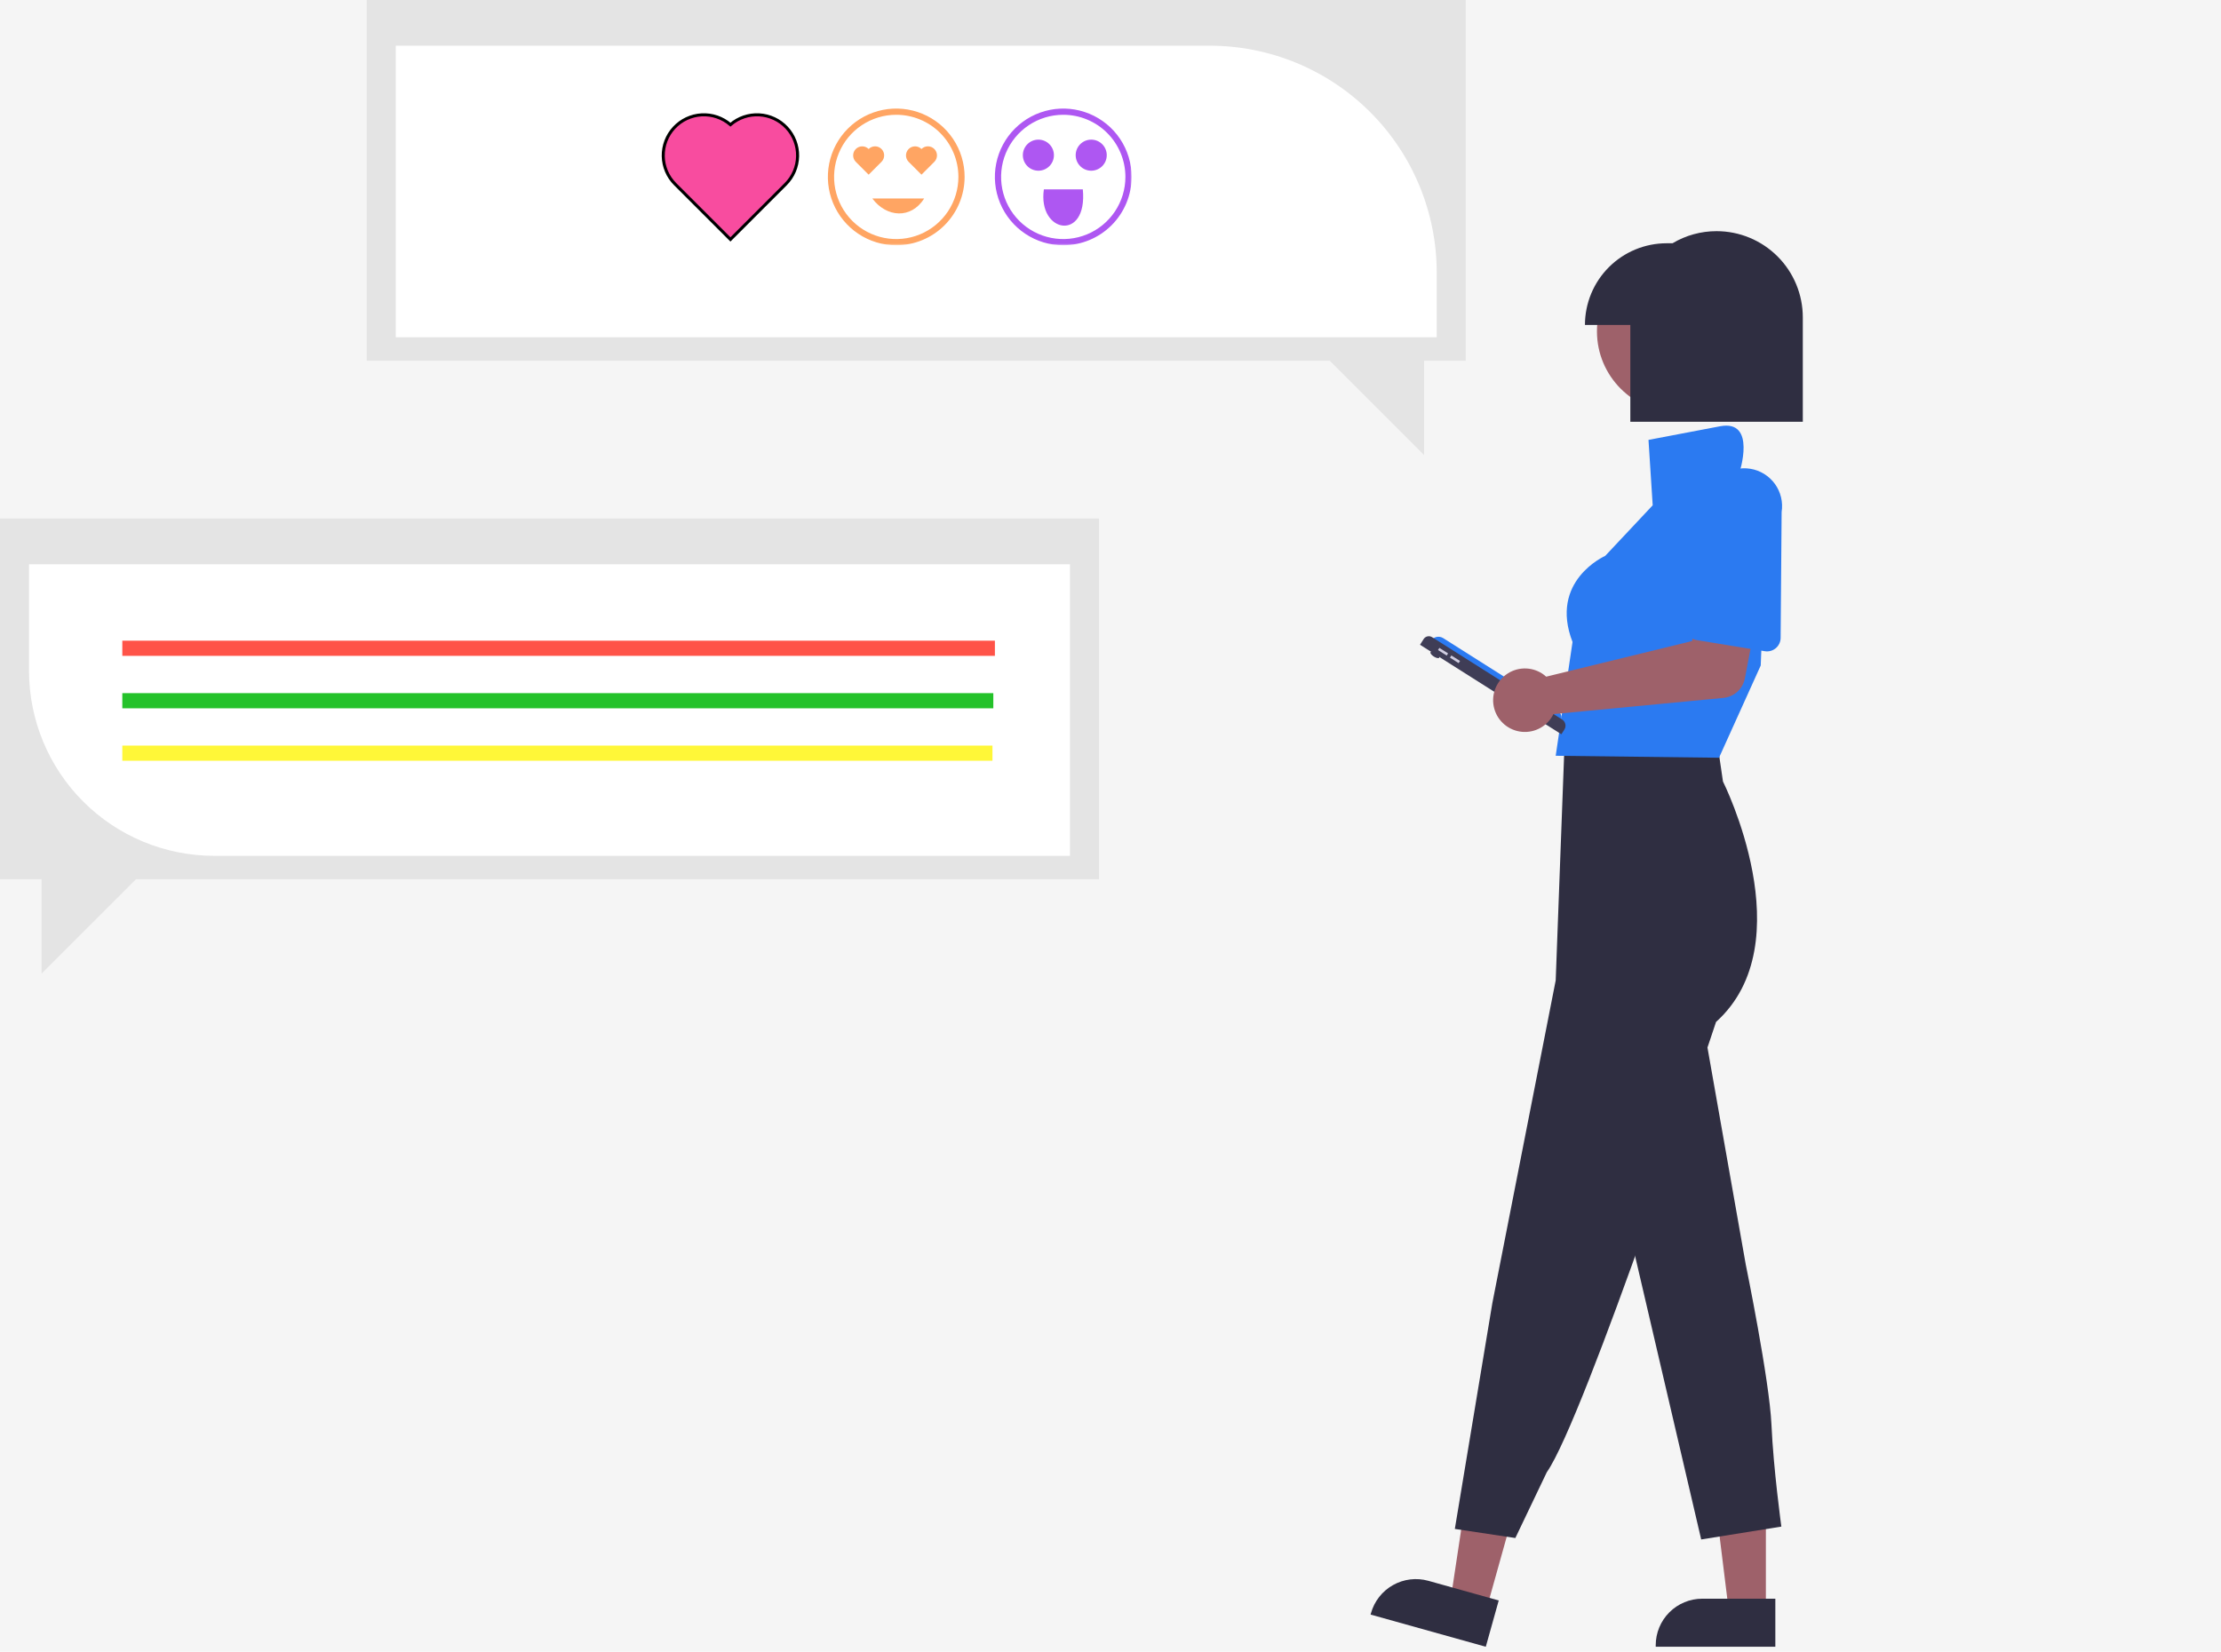 <svg width="734" height="546" viewBox="0 0 734 546" fill="none" xmlns="http://www.w3.org/2000/svg">
<rect width="734" height="546" fill="#F5F5F5"/>
<g id="girl">
<path id="Vector" d="M583.591 532.478H571.331L565.499 485.19H583.593L583.591 532.478Z" fill="#9E616A"/>
<path id="Vector_2" d="M586.717 544.362L547.187 544.361V543.861C547.187 539.78 548.808 535.867 551.694 532.981C554.579 530.096 558.492 528.475 562.573 528.475H562.574L586.718 528.476L586.717 544.362Z" fill="#2F2E41"/>
<path id="Vector_3" d="M491.214 532.075L479.406 528.776L486.513 481.663L503.94 486.532L491.214 532.075Z" fill="#9E616A"/>
<path id="front-foot" d="M491.027 544.362L452.955 533.724L453.089 533.242C454.188 529.312 456.802 525.979 460.358 523.977C463.913 521.974 468.118 521.466 472.049 522.564L472.05 522.564L495.303 529.062L491.027 544.362Z" fill="#2F2E41"/>
<path id="Vector_4" d="M567.282 243.782L569.408 258.337C569.408 258.337 596.229 311.652 567.118 337.819C567.118 337.819 523.616 469.007 511.187 486.669L500.795 508.414L480.795 505.414L493.198 430.738L514.131 324.081L517.238 240.838C517.238 240.838 563.03 237.568 567.282 243.782Z" fill="#2F2E41"/>
<path id="Vector_5" d="M562.212 334.529L576.931 417.963C576.931 417.963 584.781 456.232 585.435 470.95C586.09 485.669 588.706 504.64 588.706 504.64L562.212 508.892L536.046 396.675L562.212 334.529Z" fill="#2F2E41"/>
<path id="Vector_6" d="M583.795 171.414L581.89 219.98L571.829 242.235L568.1 250.487L514.131 249.833L519.691 212.219C511.841 191.939 530.485 183.762 530.485 183.762L546.185 167.032L544.795 145.414L568.427 140.914C580.725 138.573 574.795 156.414 574.795 156.414C591.149 154.778 583.795 171.414 583.795 171.414Z" fill="#2B7AF1"/>
<path id="Vector_7" d="M475.645 217.414C475.834 217.116 475.343 216.467 474.549 215.964C473.755 215.462 472.959 215.295 472.77 215.593C472.581 215.891 473.072 216.54 473.866 217.042C474.66 217.545 475.456 217.711 475.645 217.414Z" fill="#3F3D56"/>
<path id="Vector_8" d="M472.858 211.874C473.067 211.543 473.339 211.257 473.659 211.032C473.979 210.807 474.34 210.647 474.721 210.561C475.103 210.476 475.498 210.466 475.883 210.533C476.268 210.6 476.636 210.742 476.967 210.951L514.702 234.847C515.032 235.056 515.318 235.328 515.543 235.648C515.768 235.968 515.928 236.328 516.014 236.71C516.1 237.092 516.109 237.486 516.043 237.872C515.976 238.257 515.834 238.625 515.624 238.955L472.858 211.874Z" fill="#2B7AF1"/>
<path id="Vector_9" d="M469.29 213.138L470.477 211.263C470.766 210.807 471.224 210.484 471.75 210.366C472.277 210.248 472.829 210.344 473.285 210.632L516.249 237.84C516.789 238.182 517.171 238.724 517.311 239.348C517.451 239.971 517.338 240.625 516.996 241.165L516.01 242.723L469.29 213.138Z" fill="#3F3D56"/>
<path id="Vector_10" d="M475.687 214.167L475.232 214.886L478.107 216.707L478.562 215.988L475.687 214.167Z" fill="#D0CDE1"/>
<path id="Vector_11" d="M479.64 216.671L479.185 217.389L482.06 219.21L482.515 218.491L479.64 216.671Z" fill="#D0CDE1"/>
<path id="Vector_12" d="M509.677 222.667C510.139 222.972 510.575 223.313 510.983 223.687L559.158 211.913L562.551 200.352L580.667 203.192L576.65 224.242C576.325 225.942 575.458 227.491 574.178 228.657C572.898 229.822 571.274 230.541 569.551 230.706L513.384 236.059C512.45 237.976 510.955 239.562 509.098 240.609C507.241 241.655 505.109 242.11 502.986 241.915C500.864 241.72 498.85 240.884 497.215 239.517C495.579 238.15 494.399 236.317 493.83 234.263C493.261 232.208 493.332 230.029 494.032 228.016C494.731 226.002 496.028 224.25 497.748 222.991C499.468 221.732 501.531 221.027 503.662 220.969C505.793 220.911 507.891 221.504 509.677 222.667Z" fill="#9E616A"/>
<path id="Vector_13" d="M557.699 209.523C557.36 208.972 557.145 208.354 557.067 207.712C556.989 207.07 557.05 206.419 557.247 205.803L564.114 165.287C564.646 162.021 566.451 159.099 569.133 157.162C571.816 155.225 575.157 154.431 578.424 154.954C581.692 155.476 584.618 157.274 586.562 159.951C588.506 162.629 589.309 165.968 588.795 169.237L588.465 210.893C588.456 211.54 588.307 212.177 588.029 212.761C587.752 213.345 587.351 213.862 586.855 214.277C586.36 214.692 585.78 214.996 585.157 215.167C584.533 215.338 583.88 215.373 583.242 215.269L560.81 211.611C560.172 211.508 559.563 211.267 559.026 210.907C558.489 210.546 558.037 210.074 557.699 209.523Z" fill="#2B7AF1"/>
<g id="head">
<path id="Vector_14" d="M554.587 136.354C569.4 136.354 581.408 124.346 581.408 109.533C581.408 94.72 569.4 82.712 554.587 82.712C539.774 82.712 527.766 94.72 527.766 109.533C527.766 124.346 539.774 136.354 554.587 136.354Z" fill="#9E616A"/>
<path id="Vector_15" d="M567.295 76.414C562.17 76.407 557.138 77.789 552.736 80.414H550.795C543.634 80.414 536.767 83.258 531.703 88.322C526.64 93.385 523.795 100.253 523.795 107.414H538.795V139.414H595.795V104.914C595.795 97.355 592.792 90.106 587.448 84.761C582.103 79.416 574.854 76.414 567.295 76.414Z" fill="#2F2E41"/>
</g>
</g>
<g id="undraw_online_chat_re_c4lx 1">
<g id="send_box">
<path id="Vector_16" d="M121.202 0H484.397V119.231H470.64V150.414L439.456 119.231H121.202V0Z" fill="#E4E4E4"/>
<g id="Vector_17" filter="url(#filter0_d_0_1)">
<path d="M474.808 107.495H130.79V11.111H399.89C419.753 11.133 438.795 19.033 452.841 33.078C466.886 47.123 474.786 66.166 474.808 86.028V107.495Z" fill="white"/>
</g>
</g>
<g id="recieve_box">
<path id="Vector_18" d="M363.195 171.414H0V290.644H13.757V321.828L44.941 290.644H363.195V171.414Z" fill="#E4E4E4"/>
<g id="Vector_19" filter="url(#filter1_d_0_1)">
<path d="M353.607 278.909H70.723C54.515 278.891 38.976 272.444 27.515 260.983C16.054 249.522 9.607 233.983 9.589 217.775V182.524H353.607V278.909Z" fill="white"/>
</g>
</g>
<path id="msg-3" d="M327.993 246.466H40.424V251.478H327.993V246.466Z" fill="#FFF738"/>
<path id="msg-2" d="M328.275 229.128H40.424V234.14H328.275V229.128Z" fill="#24C22A"/>
<path id="msg-1" d="M328.795 211.79H40.424V216.802H328.795V211.79Z" fill="#FF5348"/>
<g id="Mask group">
<mask id="mask0_0_1" style="mask-type:alpha" maskUnits="userSpaceOnUse" x="217" y="34" width="157" height="47">
<rect id="Rectangle 1" x="217" y="34" width="157" height="47" fill="#D9D9D9"/>
</mask>
<g mask="url(#mask0_0_1)">
<g id="emoji-groups">
<g id="laugh-2">
<path id="Vector_20" d="M351.384 81.081C346.915 81.081 342.547 79.755 338.831 77.272C335.115 74.79 332.218 71.26 330.508 67.132C328.798 63.002 328.35 58.459 329.222 54.076C330.094 49.693 332.246 45.666 335.406 42.506C338.567 39.346 342.593 37.194 346.976 36.322C351.359 35.45 355.903 35.898 360.032 37.608C364.161 39.318 367.69 42.214 370.173 45.93C372.656 49.646 373.981 54.015 373.981 58.484C373.974 64.475 371.591 70.219 367.355 74.455C363.119 78.691 357.375 81.074 351.384 81.081ZM351.384 37.942C347.322 37.942 343.35 39.147 339.972 41.404C336.594 43.661 333.961 46.87 332.406 50.623C330.851 54.377 330.444 58.507 331.237 62.492C332.03 66.477 333.986 70.137 336.859 73.01C339.732 75.883 343.392 77.839 347.377 78.632C351.362 79.424 355.492 79.017 359.246 77.463C362.999 75.908 366.207 73.275 368.465 69.897C370.722 66.519 371.927 62.547 371.927 58.484C371.927 55.787 371.395 53.115 370.363 50.623C369.331 48.131 367.817 45.866 365.91 43.959C364.002 42.051 361.738 40.538 359.246 39.506C356.753 38.473 354.082 37.942 351.384 37.942Z" fill="#AE57F2"/>
<path id="Vector_21" d="M360.628 56.43C363.465 56.43 365.764 54.131 365.764 51.294C365.764 48.458 363.465 46.159 360.628 46.159C357.792 46.159 355.493 48.458 355.493 51.294C355.493 54.131 357.792 56.43 360.628 56.43Z" fill="#AE57F2"/>
<path id="Vector_22" d="M343.168 56.43C346.004 56.43 348.303 54.131 348.303 51.294C348.303 48.458 346.004 46.159 343.168 46.159C340.331 46.159 338.032 48.458 338.032 51.294C338.032 54.131 340.331 56.43 343.168 56.43Z" fill="#AE57F2"/>
<path id="Vector_23" d="M344.982 62.593C342.887 77.09 359.517 80.031 357.852 62.592C357.951 62.58 345.653 62.602 344.982 62.593Z" fill="#AE57F2"/>
</g>
<g id="smile-2">
<path id="Vector_24" d="M304.531 49.254C303.968 48.693 303.205 48.378 302.41 48.379C301.614 48.379 300.852 48.695 300.29 49.257C299.728 49.82 299.411 50.582 299.411 51.377C299.41 52.172 299.725 52.935 300.286 53.498L304.531 57.743L308.775 53.499C309.055 53.22 309.276 52.889 309.428 52.525C309.579 52.161 309.658 51.77 309.658 51.375C309.658 50.981 309.581 50.59 309.43 50.225C309.279 49.861 309.058 49.53 308.779 49.251C308.5 48.972 308.169 48.75 307.804 48.599C307.44 48.449 307.049 48.371 306.654 48.371C306.26 48.372 305.869 48.45 305.505 48.601C305.14 48.753 304.809 48.975 304.531 49.254Z" fill="#FFA563"/>
<path id="Vector_25" d="M287.07 49.254C286.507 48.692 285.744 48.376 284.948 48.376C284.152 48.377 283.389 48.693 282.827 49.255C282.264 49.818 281.948 50.581 281.948 51.376C281.947 52.172 282.263 52.935 282.825 53.498L287.07 57.743L291.314 53.499C291.594 53.22 291.816 52.889 291.967 52.525C292.119 52.161 292.197 51.77 292.197 51.375C292.197 50.981 292.12 50.59 291.969 50.225C291.818 49.861 291.597 49.53 291.318 49.251C291.039 48.972 290.708 48.75 290.343 48.599C289.979 48.449 289.588 48.371 289.194 48.371C288.799 48.372 288.408 48.45 288.044 48.601C287.68 48.753 287.348 48.975 287.07 49.254Z" fill="#FFA563"/>
<path id="Vector_26" d="M296.192 81.081C291.723 81.081 287.354 79.755 283.638 77.272C279.922 74.79 277.026 71.26 275.315 67.132C273.605 63.002 273.158 58.459 274.03 54.076C274.901 49.693 277.054 45.666 280.214 42.506C283.374 39.346 287.4 37.194 291.783 36.322C296.167 35.45 300.71 35.898 304.839 37.608C308.968 39.318 312.497 42.214 314.98 45.93C317.463 49.646 318.788 54.015 318.788 58.484C318.781 64.475 316.398 70.219 312.162 74.455C307.926 78.691 302.183 81.074 296.192 81.081ZM296.192 37.942C292.129 37.942 288.157 39.147 284.779 41.404C281.401 43.661 278.768 46.87 277.213 50.623C275.658 54.377 275.252 58.507 276.044 62.492C276.837 66.477 278.793 70.137 281.666 73.01C284.539 75.883 288.199 77.839 292.184 78.632C296.169 79.424 300.299 79.017 304.053 77.463C307.806 75.908 311.015 73.275 313.272 69.897C315.529 66.519 316.734 62.547 316.734 58.484C316.734 55.787 316.203 53.115 315.17 50.623C314.138 48.131 312.625 45.866 310.717 43.959C308.81 42.051 306.545 40.538 304.053 39.506C301.561 38.473 298.889 37.942 296.192 37.942Z" fill="#FFA563"/>
<path id="Vector_27" d="M288.278 65.602C292.975 71.915 301.095 72.483 305.436 65.602H288.278Z" fill="#FFA563"/>
</g>
<g id="heart-2">
<path d="M241.393 79.142L223.125 60.874C220.666 58.416 219.257 55.1 219.192 51.624C219.128 48.148 220.414 44.783 222.78 42.235C225.146 39.688 228.407 38.157 231.878 37.965C235.35 37.773 238.76 38.934 241.393 41.204C244.026 38.934 247.436 37.773 250.907 37.966C254.378 38.158 257.64 39.689 260.005 42.236C262.371 44.783 263.657 48.149 263.593 51.624C263.529 55.1 262.12 58.416 259.662 60.874L241.393 79.142Z" fill="#F84C9F"/>
<path d="M241.393 79.142L223.125 60.874C220.666 58.416 219.257 55.1 219.192 51.624C219.128 48.148 220.414 44.783 222.78 42.235C225.146 39.688 228.407 38.157 231.878 37.965C235.35 37.773 238.76 38.934 241.393 41.204C244.026 38.934 247.436 37.773 250.907 37.966C254.378 38.158 257.64 39.689 260.005 42.236C262.371 44.783 263.657 48.149 263.593 51.624C263.529 55.1 262.12 58.416 259.662 60.874L241.393 79.142Z" stroke="black"/>
</g>
</g>
</g>
</g>
</g>
<defs>
<filter id="filter0_d_0_1" x="126.79" y="11.111" width="352.018" height="104.385" filterUnits="userSpaceOnUse" color-interpolation-filters="sRGB">
<feFlood flood-opacity="0" result="BackgroundImageFix"/>
<feColorMatrix in="SourceAlpha" type="matrix" values="0 0 0 0 0 0 0 0 0 0 0 0 0 0 0 0 0 0 127 0" result="hardAlpha"/>
<feOffset dy="4"/>
<feGaussianBlur stdDeviation="2"/>
<feComposite in2="hardAlpha" operator="out"/>
<feColorMatrix type="matrix" values="0 0 0 0 0 0 0 0 0 0 0 0 0 0 0 0 0 0 0.25 0"/>
<feBlend mode="normal" in2="BackgroundImageFix" result="effect1_dropShadow_0_1"/>
<feBlend mode="normal" in="SourceGraphic" in2="effect1_dropShadow_0_1" result="shape"/>
</filter>
<filter id="filter1_d_0_1" x="5.589" y="182.524" width="352.018" height="104.385" filterUnits="userSpaceOnUse" color-interpolation-filters="sRGB">
<feFlood flood-opacity="0" result="BackgroundImageFix"/>
<feColorMatrix in="SourceAlpha" type="matrix" values="0 0 0 0 0 0 0 0 0 0 0 0 0 0 0 0 0 0 127 0" result="hardAlpha"/>
<feOffset dy="4"/>
<feGaussianBlur stdDeviation="2"/>
<feComposite in2="hardAlpha" operator="out"/>
<feColorMatrix type="matrix" values="0 0 0 0 0 0 0 0 0 0 0 0 0 0 0 0 0 0 0.25 0"/>
<feBlend mode="normal" in2="BackgroundImageFix" result="effect1_dropShadow_0_1"/>
<feBlend mode="normal" in="SourceGraphic" in2="effect1_dropShadow_0_1" result="shape"/>
</filter>
</defs>
</svg>
